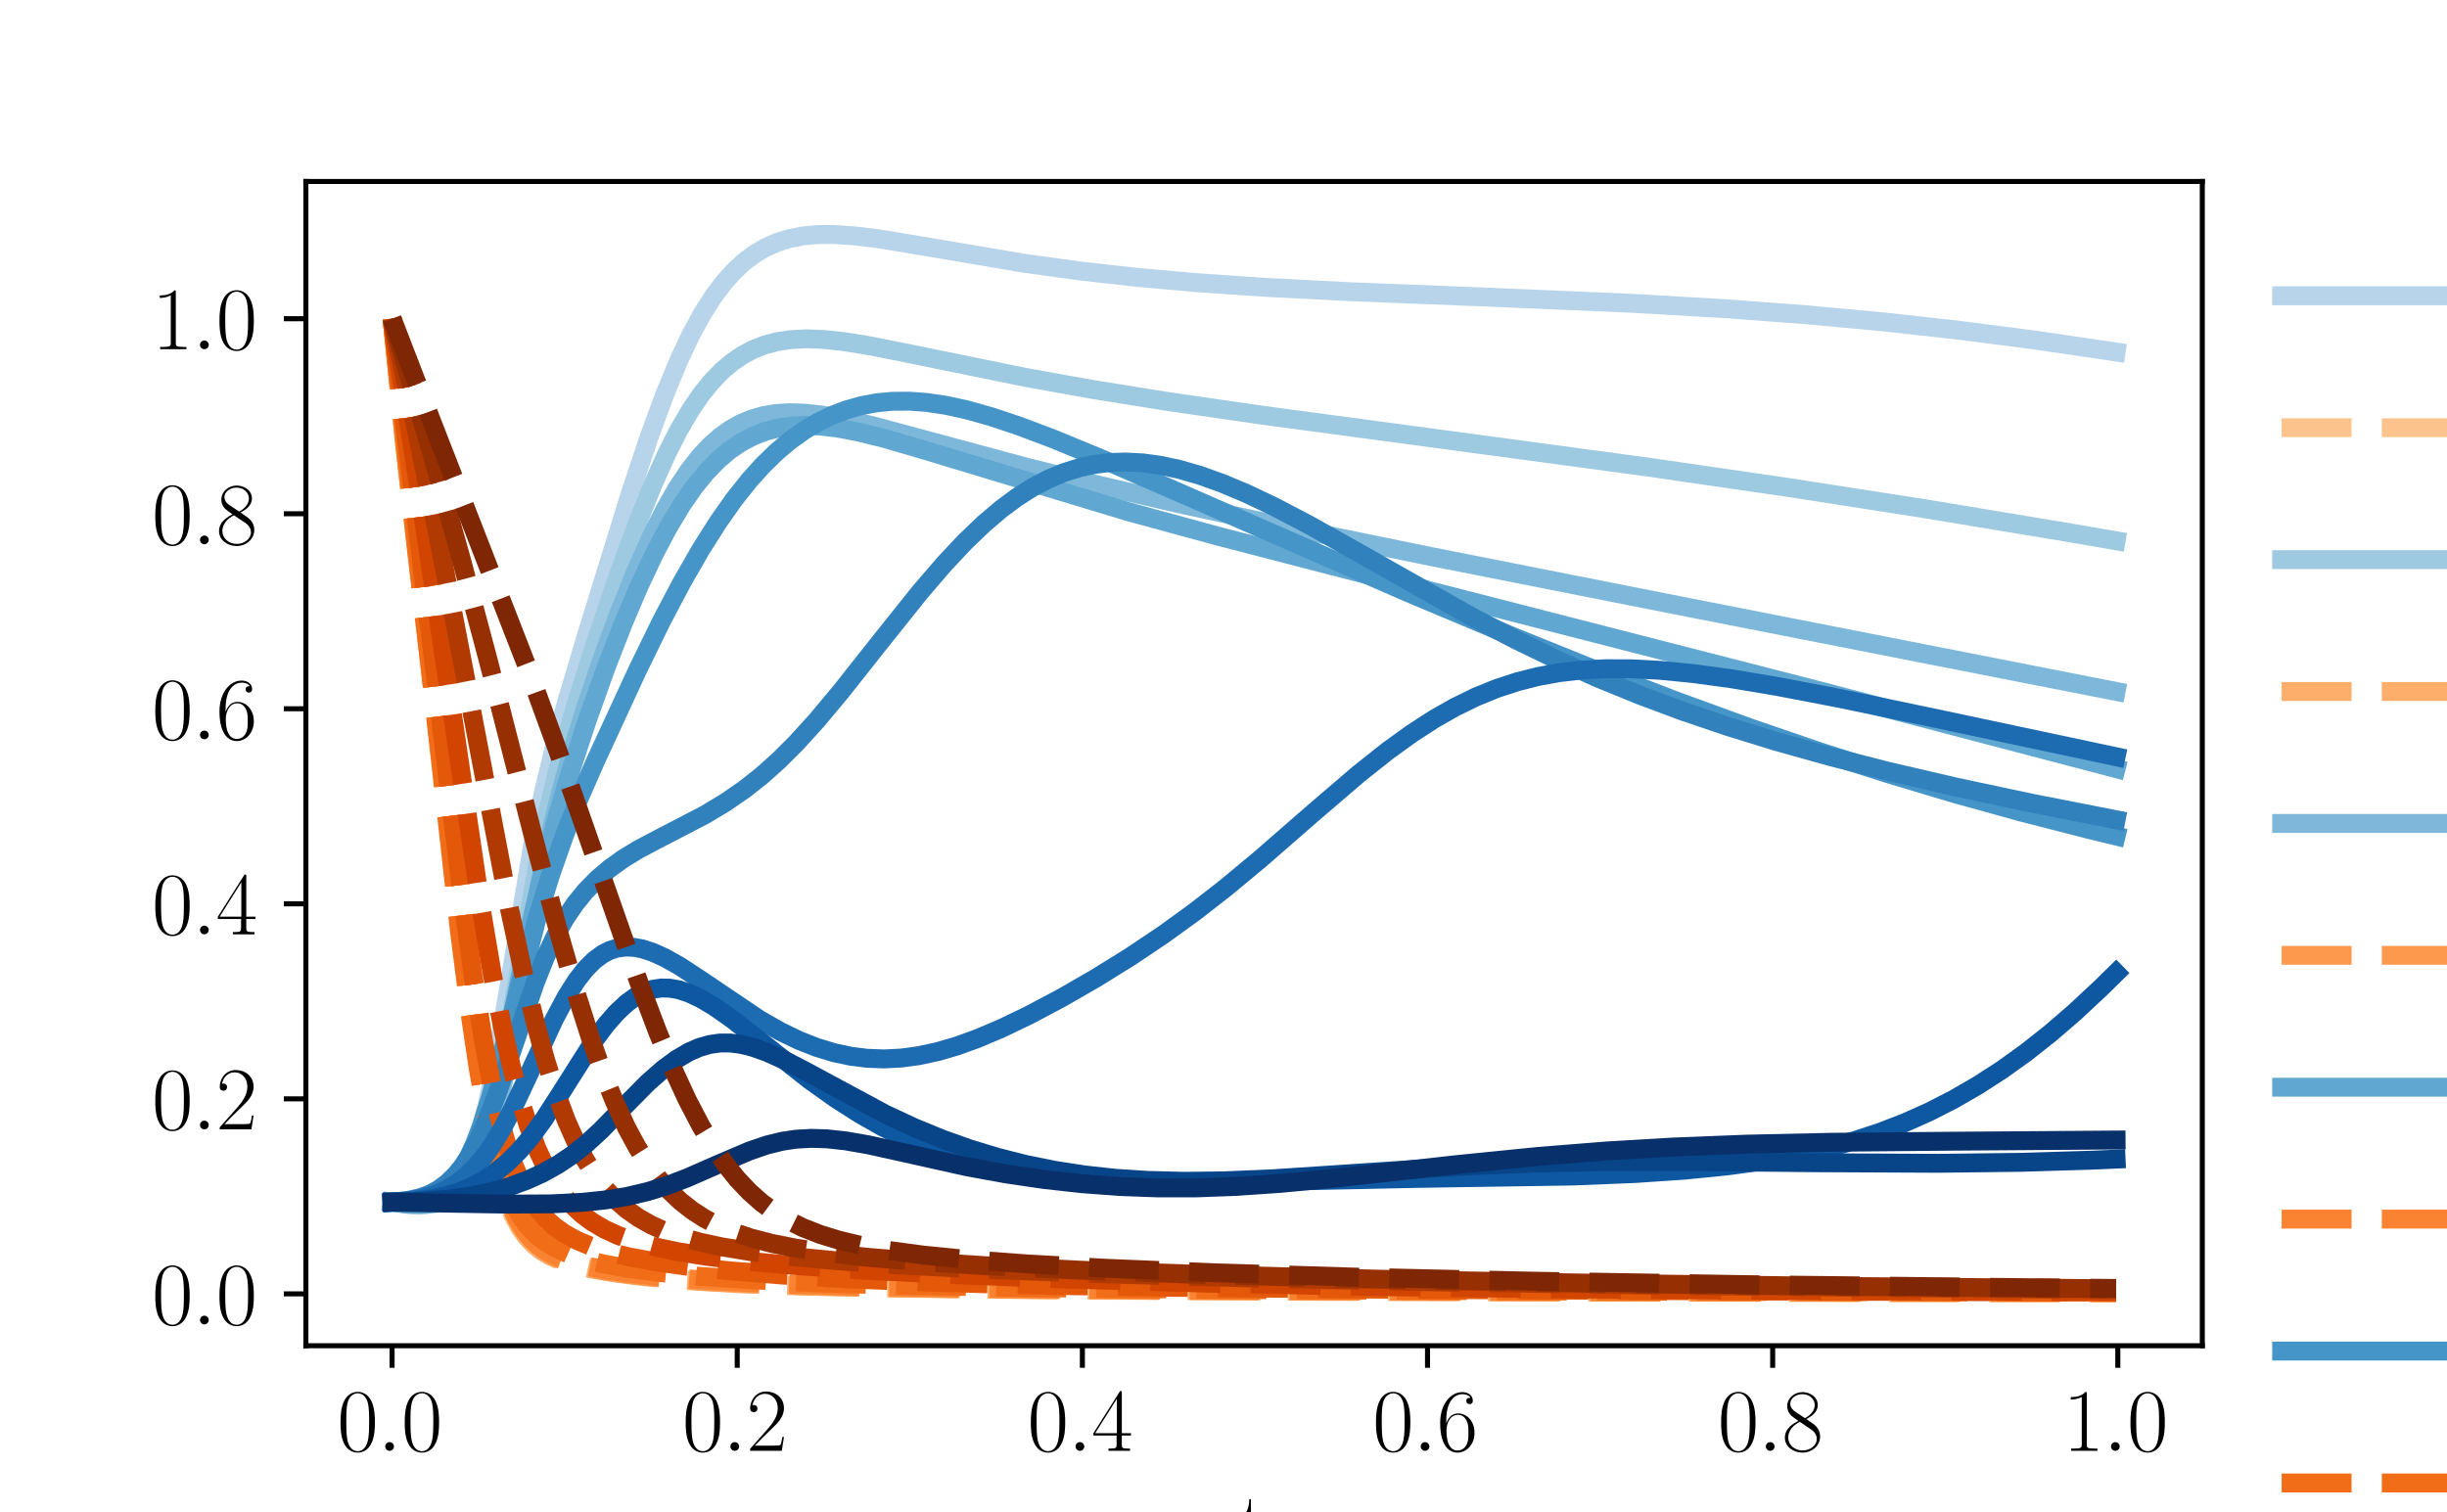 <?xml version="1.0" encoding="utf-8" standalone="no"?>
<!DOCTYPE svg PUBLIC "-//W3C//DTD SVG 1.1//EN"
  "http://www.w3.org/Graphics/SVG/1.1/DTD/svg11.dtd">
<svg xmlns:xlink="http://www.w3.org/1999/xlink" width="388.543pt" height="240.133pt" viewBox="0 0 388.543 240.133" xmlns="http://www.w3.org/2000/svg" version="1.1">
 <defs>
  <style type="text/css">*{stroke-linejoin: round; stroke-linecap: butt}</style>
 </defs>
 <g id="figure_1">
  <g id="patch_1">
   <path d="M 0 240.133 
L 388.543 240.133 
L 388.543 0 
L 0 0 
z
" style="fill: #ffffff"/>
  </g>
  <g id="axes_1">
   <g id="patch_2">
    <path d="M 48.568 213.718 
L 349.689 213.718 
L 349.689 28.816 
L 48.568 28.816 
z
" style="fill: #ffffff"/>
   </g>
   <g id="matplotlib.axis_1">
    <g id="xtick_1">
     <g id="line2d_1">
      <defs>
       <path id="m0ea3a07ece" d="M 0 0 
L 0 3.5 
" style="stroke: #000000; stroke-width: 0.8"/>
      </defs>
      <g>
       <use xlink:href="#m0ea3a07ece" x="62.255" y="213.718" style="stroke: #000000; stroke-width: 0.8"/>
      </g>
     </g>
     <g id="text_1">
      <!-- $\mathdefault{0.0}$ -->
      <g transform="translate(53.53 230.404) scale(0.14 -0.14)">
       <defs>
        <path id="CMR17-30" d="M 2688 2025 
C 2688 2416 2682 3080 2413 3591 
C 2176 4039 1798 4198 1466 4198 
C 1158 4198 768 4058 525 3597 
C 269 3118 243 2524 243 2025 
C 243 1661 250 1106 448 619 
C 723 -39 1216 -128 1466 -128 
C 1760 -128 2208 -7 2470 600 
C 2662 1042 2688 1559 2688 2025 
z
M 1466 -26 
C 1056 -26 813 325 723 812 
C 653 1188 653 1738 653 2096 
C 653 2588 653 2997 736 3387 
C 858 3929 1216 4096 1466 4096 
C 1728 4096 2067 3923 2189 3400 
C 2272 3036 2278 2607 2278 2096 
C 2278 1680 2278 1169 2202 792 
C 2067 95 1690 -26 1466 -26 
z
" transform="scale(0.016)"/>
        <path id="CMMI12-3a" d="M 1178 307 
C 1178 492 1024 619 870 619 
C 685 619 557 466 557 313 
C 557 128 710 0 864 0 
C 1050 0 1178 153 1178 307 
z
" transform="scale(0.016)"/>
       </defs>
       <use xlink:href="#CMR17-30" transform="scale(0.996)"/>
       <use xlink:href="#CMMI12-3a" transform="translate(45.69 0) scale(0.996)"/>
       <use xlink:href="#CMR17-30" transform="translate(72.788 0) scale(0.996)"/>
      </g>
     </g>
    </g>
    <g id="xtick_2">
     <g id="line2d_2">
      <g>
       <use xlink:href="#m0ea3a07ece" x="117.059" y="213.718" style="stroke: #000000; stroke-width: 0.8"/>
      </g>
     </g>
     <g id="text_2">
      <!-- $\mathdefault{0.2}$ -->
      <g transform="translate(108.334 230.404) scale(0.14 -0.14)">
       <defs>
        <path id="CMR17-32" d="M 2669 989 
L 2554 989 
C 2490 536 2438 459 2413 420 
C 2381 369 1920 369 1830 369 
L 602 369 
C 832 619 1280 1072 1824 1597 
C 2214 1967 2669 2402 2669 3035 
C 2669 3790 2067 4224 1395 4224 
C 691 4224 262 3604 262 3030 
C 262 2780 448 2748 525 2748 
C 589 2748 781 2787 781 3010 
C 781 3207 614 3264 525 3264 
C 486 3264 448 3258 422 3245 
C 544 3790 915 4058 1306 4058 
C 1862 4058 2227 3617 2227 3035 
C 2227 2479 1901 2000 1536 1584 
L 262 146 
L 262 0 
L 2515 0 
L 2669 989 
z
" transform="scale(0.016)"/>
       </defs>
       <use xlink:href="#CMR17-30" transform="scale(0.996)"/>
       <use xlink:href="#CMMI12-3a" transform="translate(45.69 0) scale(0.996)"/>
       <use xlink:href="#CMR17-32" transform="translate(72.788 0) scale(0.996)"/>
      </g>
     </g>
    </g>
    <g id="xtick_3">
     <g id="line2d_3">
      <g>
       <use xlink:href="#m0ea3a07ece" x="171.863" y="213.718" style="stroke: #000000; stroke-width: 0.8"/>
      </g>
     </g>
     <g id="text_3">
      <!-- $\mathdefault{0.4}$ -->
      <g transform="translate(163.138 230.404) scale(0.14 -0.14)">
       <defs>
        <path id="CMR17-34" d="M 2150 4122 
C 2150 4256 2144 4256 2029 4256 
L 128 1254 
L 128 1088 
L 1779 1088 
L 1779 457 
C 1779 224 1766 160 1318 160 
L 1197 160 
L 1197 0 
C 1402 0 1747 0 1965 0 
C 2182 0 2528 0 2733 0 
L 2733 160 
L 2611 160 
C 2163 160 2150 224 2150 457 
L 2150 1088 
L 2803 1088 
L 2803 1254 
L 2150 1254 
L 2150 4122 
z
M 1798 3703 
L 1798 1254 
L 256 1254 
L 1798 3703 
z
" transform="scale(0.016)"/>
       </defs>
       <use xlink:href="#CMR17-30" transform="scale(0.996)"/>
       <use xlink:href="#CMMI12-3a" transform="translate(45.69 0) scale(0.996)"/>
       <use xlink:href="#CMR17-34" transform="translate(72.788 0) scale(0.996)"/>
      </g>
     </g>
    </g>
    <g id="xtick_4">
     <g id="line2d_4">
      <g>
       <use xlink:href="#m0ea3a07ece" x="226.667" y="213.718" style="stroke: #000000; stroke-width: 0.8"/>
      </g>
     </g>
     <g id="text_4">
      <!-- $\mathdefault{0.6}$ -->
      <g transform="translate(217.942 230.404) scale(0.14 -0.14)">
       <defs>
        <path id="CMR17-36" d="M 678 2176 
C 678 3690 1395 4032 1811 4032 
C 1946 4032 2272 4009 2400 3776 
C 2298 3776 2106 3776 2106 3553 
C 2106 3381 2246 3323 2336 3323 
C 2394 3323 2566 3348 2566 3560 
C 2566 3954 2246 4179 1805 4179 
C 1043 4179 243 3390 243 1984 
C 243 253 966 -128 1478 -128 
C 2099 -128 2688 427 2688 1283 
C 2688 2081 2170 2662 1517 2662 
C 1126 2662 838 2407 678 1960 
L 678 2176 
z
M 1478 25 
C 691 25 691 1200 691 1436 
C 691 1896 909 2560 1504 2560 
C 1613 2560 1926 2560 2138 2120 
C 2253 1870 2253 1609 2253 1289 
C 2253 944 2253 690 2118 434 
C 1978 171 1773 25 1478 25 
z
" transform="scale(0.016)"/>
       </defs>
       <use xlink:href="#CMR17-30" transform="scale(0.996)"/>
       <use xlink:href="#CMMI12-3a" transform="translate(45.69 0) scale(0.996)"/>
       <use xlink:href="#CMR17-36" transform="translate(72.788 0) scale(0.996)"/>
      </g>
     </g>
    </g>
    <g id="xtick_5">
     <g id="line2d_5">
      <g>
       <use xlink:href="#m0ea3a07ece" x="281.471" y="213.718" style="stroke: #000000; stroke-width: 0.8"/>
      </g>
     </g>
     <g id="text_5">
      <!-- $\mathdefault{0.8}$ -->
      <g transform="translate(272.746 230.404) scale(0.14 -0.14)">
       <defs>
        <path id="CMR17-38" d="M 1741 2264 
C 2144 2467 2554 2773 2554 3263 
C 2554 3841 1990 4179 1472 4179 
C 890 4179 378 3759 378 3180 
C 378 3021 416 2747 666 2505 
C 730 2442 998 2251 1171 2130 
C 883 1983 211 1634 211 934 
C 211 279 838 -128 1459 -128 
C 2144 -128 2720 362 2720 1010 
C 2720 1590 2330 1857 2074 2029 
L 1741 2264 
z
M 902 2822 
C 851 2854 595 3051 595 3351 
C 595 3739 998 4032 1459 4032 
C 1965 4032 2336 3676 2336 3262 
C 2336 2669 1670 2331 1638 2331 
C 1632 2331 1626 2331 1574 2370 
L 902 2822 
z
M 2080 1519 
C 2176 1449 2483 1240 2483 851 
C 2483 381 2010 25 1472 25 
C 890 25 448 438 448 940 
C 448 1443 838 1862 1280 2060 
L 2080 1519 
z
" transform="scale(0.016)"/>
       </defs>
       <use xlink:href="#CMR17-30" transform="scale(0.996)"/>
       <use xlink:href="#CMMI12-3a" transform="translate(45.69 0) scale(0.996)"/>
       <use xlink:href="#CMR17-38" transform="translate(72.788 0) scale(0.996)"/>
      </g>
     </g>
    </g>
    <g id="xtick_6">
     <g id="line2d_6">
      <g>
       <use xlink:href="#m0ea3a07ece" x="336.275" y="213.718" style="stroke: #000000; stroke-width: 0.8"/>
      </g>
     </g>
     <g id="text_6">
      <!-- $\mathdefault{1.0}$ -->
      <g transform="translate(327.55 230.404) scale(0.14 -0.14)">
       <defs>
        <path id="CMR17-31" d="M 1702 4058 
C 1702 4192 1696 4192 1606 4192 
C 1357 3916 979 3827 621 3827 
C 602 3827 570 3827 563 3808 
C 557 3795 557 3782 557 3648 
C 755 3648 1088 3686 1344 3839 
L 1344 461 
C 1344 236 1331 160 781 160 
L 589 160 
L 589 0 
C 896 0 1216 0 1523 0 
C 1830 0 2150 0 2458 0 
L 2458 160 
L 2266 160 
C 1715 160 1702 230 1702 458 
L 1702 4058 
z
" transform="scale(0.016)"/>
       </defs>
       <use xlink:href="#CMR17-31" transform="scale(0.996)"/>
       <use xlink:href="#CMMI12-3a" transform="translate(45.69 0) scale(0.996)"/>
       <use xlink:href="#CMR17-30" transform="translate(72.788 0) scale(0.996)"/>
      </g>
     </g>
    </g>
    <g id="text_7">
     <!-- t -->
     <g transform="translate(196.473 246.802) scale(0.14 -0.14)">
      <defs>
       <path id="CMR17-74" d="M 966 2560 
L 1862 2560 
L 1862 2725 
L 966 2725 
L 966 3904 
L 851 3904 
C 838 3245 614 2668 70 2668 
L 70 2560 
L 627 2560 
L 627 771 
C 627 650 627 -64 1370 -64 
C 1747 -64 1965 306 1965 777 
L 1965 1140 
L 1850 1140 
L 1850 783 
C 1850 344 1677 51 1408 51 
C 1222 51 966 178 966 758 
L 966 2560 
z
" transform="scale(0.016)"/>
      </defs>
      <use xlink:href="#CMR17-74" transform="scale(0.996)"/>
     </g>
    </g>
   </g>
   <g id="matplotlib.axis_2">
    <g id="ytick_1">
     <g id="line2d_7">
      <defs>
       <path id="macb1b6214b" d="M 0 0 
L -3.5 0 
" style="stroke: #000000; stroke-width: 0.8"/>
      </defs>
      <g>
       <use xlink:href="#macb1b6214b" x="48.568" y="205.481" style="stroke: #000000; stroke-width: 0.8"/>
      </g>
     </g>
     <g id="text_8">
      <!-- $\mathdefault{0.0}$ -->
      <g transform="translate(24.117 210.324) scale(0.14 -0.14)">
       <use xlink:href="#CMR17-30" transform="scale(0.996)"/>
       <use xlink:href="#CMMI12-3a" transform="translate(45.69 0) scale(0.996)"/>
       <use xlink:href="#CMR17-30" transform="translate(72.788 0) scale(0.996)"/>
      </g>
     </g>
    </g>
    <g id="ytick_2">
     <g id="line2d_8">
      <g>
       <use xlink:href="#macb1b6214b" x="48.568" y="174.508" style="stroke: #000000; stroke-width: 0.8"/>
      </g>
     </g>
     <g id="text_9">
      <!-- $\mathdefault{0.2}$ -->
      <g transform="translate(24.117 179.351) scale(0.14 -0.14)">
       <use xlink:href="#CMR17-30" transform="scale(0.996)"/>
       <use xlink:href="#CMMI12-3a" transform="translate(45.69 0) scale(0.996)"/>
       <use xlink:href="#CMR17-32" transform="translate(72.788 0) scale(0.996)"/>
      </g>
     </g>
    </g>
    <g id="ytick_3">
     <g id="line2d_9">
      <g>
       <use xlink:href="#macb1b6214b" x="48.568" y="143.534" style="stroke: #000000; stroke-width: 0.8"/>
      </g>
     </g>
     <g id="text_10">
      <!-- $\mathdefault{0.4}$ -->
      <g transform="translate(24.117 148.377) scale(0.14 -0.14)">
       <use xlink:href="#CMR17-30" transform="scale(0.996)"/>
       <use xlink:href="#CMMI12-3a" transform="translate(45.69 0) scale(0.996)"/>
       <use xlink:href="#CMR17-34" transform="translate(72.788 0) scale(0.996)"/>
      </g>
     </g>
    </g>
    <g id="ytick_4">
     <g id="line2d_10">
      <g>
       <use xlink:href="#macb1b6214b" x="48.568" y="112.561" style="stroke: #000000; stroke-width: 0.8"/>
      </g>
     </g>
     <g id="text_11">
      <!-- $\mathdefault{0.6}$ -->
      <g transform="translate(24.117 117.404) scale(0.14 -0.14)">
       <use xlink:href="#CMR17-30" transform="scale(0.996)"/>
       <use xlink:href="#CMMI12-3a" transform="translate(45.69 0) scale(0.996)"/>
       <use xlink:href="#CMR17-36" transform="translate(72.788 0) scale(0.996)"/>
      </g>
     </g>
    </g>
    <g id="ytick_5">
     <g id="line2d_11">
      <g>
       <use xlink:href="#macb1b6214b" x="48.568" y="81.588" style="stroke: #000000; stroke-width: 0.8"/>
      </g>
     </g>
     <g id="text_12">
      <!-- $\mathdefault{0.8}$ -->
      <g transform="translate(24.117 86.431) scale(0.14 -0.14)">
       <use xlink:href="#CMR17-30" transform="scale(0.996)"/>
       <use xlink:href="#CMMI12-3a" transform="translate(45.69 0) scale(0.996)"/>
       <use xlink:href="#CMR17-38" transform="translate(72.788 0) scale(0.996)"/>
      </g>
     </g>
    </g>
    <g id="ytick_6">
     <g id="line2d_12">
      <g>
       <use xlink:href="#macb1b6214b" x="48.568" y="50.614" style="stroke: #000000; stroke-width: 0.8"/>
      </g>
     </g>
     <g id="text_13">
      <!-- $\mathdefault{1.0}$ -->
      <g transform="translate(24.117 55.457) scale(0.14 -0.14)">
       <use xlink:href="#CMR17-31" transform="scale(0.996)"/>
       <use xlink:href="#CMMI12-3a" transform="translate(45.69 0) scale(0.996)"/>
       <use xlink:href="#CMR17-30" transform="translate(72.788 0) scale(0.996)"/>
      </g>
     </g>
    </g>
   </g>
   <g id="line2d_13">
    <path d="M 62.255 190.916 
L 64.995 190.897 
L 66.914 190.694 
L 68.558 190.303 
L 69.928 189.738 
L 71.024 189.056 
L 72.12 188.088 
L 72.942 187.113 
L 73.764 185.861 
L 74.586 184.264 
L 75.408 182.249 
L 76.23 179.745 
L 77.326 175.566 
L 78.422 170.404 
L 79.792 162.728 
L 84.725 133.337 
L 86.369 125.463 
L 88.013 118.649 
L 89.931 111.612 
L 93.219 100.578 
L 100.07 78.396 
L 103.084 69.36 
L 105.55 62.642 
L 107.743 57.328 
L 109.661 53.252 
L 111.579 49.732 
L 113.223 47.151 
L 114.867 44.952 
L 116.511 43.107 
L 118.155 41.584 
L 119.799 40.351 
L 121.444 39.372 
L 123.362 38.511 
L 125.28 37.907 
L 127.472 37.474 
L 129.664 37.263 
L 132.404 37.237 
L 135.693 37.456 
L 139.803 37.97 
L 146.105 39.011 
L 162.547 41.799 
L 171.315 43.012 
L 180.358 44.03 
L 189.949 44.884 
L 200.909 45.635 
L 214.336 46.323 
L 236.532 47.2 
L 259.276 48.173 
L 274.073 49.032 
L 286.952 49.997 
L 299.283 51.142 
L 311.34 52.483 
L 323.396 54.045 
L 336.001 55.904 
L 336.001 55.904 
" clip-path="url(#p9694d511cb)" style="fill: none; stroke: #b7d4ea; stroke-width: 3; stroke-linecap: square"/>
   </g>
   <g id="line2d_14">
    <path d="M 62.255 50.609 
L 64.447 70.995 
L 67.188 94.388 
L 73.764 149.646 
L 75.956 167.451 
L 77.326 176.775 
L 78.422 182.794 
L 79.518 187.491 
L 80.615 191.006 
L 81.437 193.008 
L 82.533 195.026 
L 83.629 196.492 
L 84.725 197.576 
L 86.095 198.577 
L 87.739 199.453 
L 89.657 200.207 
L 92.123 200.926 
L 95.412 201.637 
L 99.796 202.336 
L 105.276 202.973 
L 111.853 203.509 
L 120.073 203.946 
L 131.308 204.303 
L 148.572 204.607 
L 177.892 204.874 
L 231.052 205.11 
L 329.699 205.299 
L 336.001 205.306 
L 336.001 205.306 
" clip-path="url(#p9694d511cb)" style="fill: none; stroke-dasharray: 11.1,4.8; stroke-dashoffset: 0; stroke: #fdc38d; stroke-width: 3"/>
   </g>
   <g id="line2d_15">
    <path d="M 62.255 190.916 
L 65.269 191.098 
L 67.462 191.018 
L 69.106 190.75 
L 70.476 190.319 
L 71.572 189.776 
L 72.668 188.986 
L 73.764 187.854 
L 74.586 186.703 
L 75.408 185.218 
L 76.23 183.317 
L 77.052 180.922 
L 78.148 176.892 
L 79.244 171.919 
L 80.615 164.521 
L 86.095 133.074 
L 87.739 125.586 
L 89.383 119.097 
L 91.575 111.473 
L 94.59 101.941 
L 98.152 91.446 
L 101.166 83.214 
L 103.632 77.059 
L 105.824 72.152 
L 107.743 68.366 
L 109.661 65.089 
L 111.305 62.686 
L 112.949 60.643 
L 114.593 58.936 
L 116.237 57.537 
L 117.881 56.413 
L 119.525 55.534 
L 121.444 54.777 
L 123.362 54.265 
L 125.554 53.93 
L 128.02 53.806 
L 130.76 53.906 
L 134.048 54.259 
L 138.433 54.974 
L 145.283 56.35 
L 162.821 59.933 
L 173.507 61.852 
L 185.564 63.786 
L 200.635 65.968 
L 224.749 69.201 
L 261.742 74.187 
L 284.212 77.453 
L 305.859 80.827 
L 328.329 84.557 
L 336.001 85.877 
L 336.001 85.877 
" clip-path="url(#p9694d511cb)" style="fill: none; stroke: #9dcae1; stroke-width: 3; stroke-linecap: square"/>
   </g>
   <g id="line2d_16">
    <path d="M 62.255 50.609 
L 64.173 69.48 
L 66.365 88.672 
L 69.654 115.086 
L 77.052 172.751 
L 78.422 180.944 
L 79.518 186.12 
L 80.615 190.102 
L 81.437 192.4 
L 82.533 194.725 
L 83.629 196.409 
L 84.725 197.634 
L 85.821 198.543 
L 87.191 199.384 
L 88.835 200.123 
L 91.027 200.837 
L 93.768 201.488 
L 97.604 202.154 
L 102.536 202.779 
L 108.839 203.35 
L 116.785 203.836 
L 127.198 204.234 
L 141.995 204.56 
L 165.561 204.835 
L 206.664 205.068 
L 283.663 205.253 
L 336.001 205.314 
L 336.001 205.314 
" clip-path="url(#p9694d511cb)" style="fill: none; stroke-dasharray: 11.1,4.8; stroke-dashoffset: 0; stroke: #fdae6a; stroke-width: 3"/>
   </g>
   <g id="line2d_17">
    <path d="M 62.255 190.916 
L 65.269 191.28 
L 67.462 191.311 
L 69.106 191.124 
L 70.476 190.771 
L 71.846 190.161 
L 72.942 189.412 
L 74.038 188.34 
L 74.86 187.257 
L 75.682 185.869 
L 76.504 184.106 
L 77.326 181.905 
L 78.422 178.231 
L 79.518 173.689 
L 80.889 166.877 
L 83.081 154.436 
L 85.273 142.429 
L 86.917 134.526 
L 88.561 127.575 
L 90.479 120.5 
L 92.671 113.341 
L 95.412 105.193 
L 98.152 97.707 
L 100.892 90.874 
L 103.358 85.335 
L 105.55 80.962 
L 107.469 77.607 
L 109.387 74.718 
L 111.031 72.613 
L 112.675 70.839 
L 114.319 69.376 
L 115.963 68.197 
L 117.607 67.274 
L 119.251 66.578 
L 121.17 66.017 
L 123.088 65.685 
L 125.28 65.54 
L 127.746 65.613 
L 130.486 65.917 
L 134.048 66.558 
L 138.707 67.649 
L 146.653 69.787 
L 163.095 74.226 
L 174.877 77.149 
L 188.304 80.239 
L 204.746 83.784 
L 227.215 88.384 
L 266.4 96.139 
L 336.001 109.808 
L 336.001 109.808 
" clip-path="url(#p9694d511cb)" style="fill: none; stroke: #7db8da; stroke-width: 3; stroke-linecap: square"/>
   </g>
   <g id="line2d_18">
    <path d="M 62.255 50.609 
L 64.173 70.003 
L 66.091 87.053 
L 68.558 106.816 
L 76.23 165.221 
L 77.874 176.014 
L 78.97 181.953 
L 80.066 186.754 
L 81.163 190.477 
L 82.259 193.273 
L 83.355 195.335 
L 84.451 196.852 
L 85.547 197.974 
L 86.917 198.994 
L 88.287 199.736 
L 90.205 200.49 
L 92.671 201.179 
L 95.96 201.835 
L 100.344 202.465 
L 106.098 203.058 
L 113.497 203.585 
L 123.088 204.029 
L 136.241 204.396 
L 155.696 204.696 
L 187.756 204.945 
L 245.849 205.145 
L 336.001 205.273 
L 336.001 205.273 
" clip-path="url(#p9694d511cb)" style="fill: none; stroke-dasharray: 11.1,4.8; stroke-dashoffset: 0; stroke: #fd994d; stroke-width: 3"/>
   </g>
   <g id="line2d_19">
    <path d="M 62.255 190.916 
L 64.721 191.252 
L 66.64 191.288 
L 68.284 191.076 
L 69.654 190.66 
L 70.75 190.12 
L 71.846 189.335 
L 72.942 188.237 
L 74.038 186.735 
L 75.134 184.722 
L 76.23 182.093 
L 77.326 178.778 
L 78.422 174.763 
L 79.792 168.849 
L 81.985 158.1 
L 84.725 144.805 
L 86.643 136.6 
L 88.561 129.372 
L 90.753 121.997 
L 93.219 114.466 
L 96.234 106.012 
L 98.974 98.963 
L 101.44 93.17 
L 103.906 87.934 
L 106.098 83.781 
L 108.291 80.131 
L 110.209 77.365 
L 112.127 75.001 
L 114.045 73.027 
L 115.689 71.626 
L 117.607 70.304 
L 119.525 69.285 
L 121.444 68.533 
L 123.362 68.016 
L 125.554 67.674 
L 127.746 67.557 
L 130.212 67.649 
L 132.952 67.972 
L 136.241 68.592 
L 140.351 69.608 
L 146.105 71.28 
L 179.262 81.294 
L 193.511 85.174 
L 212.966 90.221 
L 288.048 109.486 
L 336.001 122.059 
L 336.001 122.059 
" clip-path="url(#p9694d511cb)" style="fill: none; stroke: #60a7d2; stroke-width: 3; stroke-linecap: square"/>
   </g>
   <g id="line2d_20">
    <path d="M 62.255 50.609 
L 64.447 72.118 
L 67.188 96.674 
L 72.942 145.503 
L 75.134 162.77 
L 76.504 172.136 
L 77.874 179.899 
L 78.97 184.848 
L 80.066 188.734 
L 81.163 191.701 
L 82.259 193.934 
L 83.355 195.614 
L 84.451 196.889 
L 85.547 197.869 
L 86.917 198.802 
L 88.561 199.632 
L 90.479 200.346 
L 92.945 201.021 
L 96.234 201.675 
L 100.618 202.305 
L 106.372 202.895 
L 113.771 203.424 
L 123.362 203.88 
L 136.515 204.269 
L 155.696 204.595 
L 186.112 204.864 
L 238.724 205.081 
L 336.001 205.244 
L 336.001 205.244 
" clip-path="url(#p9694d511cb)" style="fill: none; stroke-dasharray: 11.1,4.8; stroke-dashoffset: 0; stroke: #fa8331; stroke-width: 3"/>
   </g>
   <g id="line2d_21">
    <path d="M 62.255 190.916 
L 64.447 190.953 
L 66.091 190.8 
L 67.462 190.495 
L 68.832 189.968 
L 69.928 189.341 
L 71.024 188.487 
L 72.12 187.352 
L 73.216 185.865 
L 74.312 183.944 
L 75.408 181.531 
L 76.504 178.605 
L 77.874 174.254 
L 79.518 168.173 
L 85.273 145.869 
L 87.465 138.822 
L 89.657 132.58 
L 91.849 127.047 
L 94.59 120.8 
L 101.166 106.555 
L 105.002 98.692 
L 108.291 92.453 
L 111.305 87.211 
L 114.045 82.886 
L 116.511 79.384 
L 118.977 76.272 
L 121.17 73.839 
L 123.362 71.713 
L 125.554 69.88 
L 127.746 68.323 
L 129.938 67.022 
L 132.13 65.958 
L 134.322 65.116 
L 136.789 64.417 
L 139.255 63.96 
L 141.721 63.729 
L 144.461 63.712 
L 147.201 63.919 
L 150.216 64.372 
L 153.504 65.09 
L 157.34 66.165 
L 161.725 67.626 
L 167.205 69.694 
L 174.603 72.739 
L 186.66 77.976 
L 223.653 94.147 
L 240.094 101.052 
L 254.069 106.686 
L 266.4 111.423 
L 277.909 115.611 
L 288.87 119.368 
L 299.557 122.8 
L 310.243 125.998 
L 320.93 128.964 
L 331.891 131.772 
L 336.001 132.766 
L 336.001 132.766 
" clip-path="url(#p9694d511cb)" style="fill: none; stroke: #4695c8; stroke-width: 3; stroke-linecap: square"/>
   </g>
   <g id="line2d_22">
    <path d="M 62.255 50.609 
L 66.091 86.159 
L 72.942 147.796 
L 74.586 160.635 
L 75.956 169.815 
L 77.326 177.377 
L 78.422 182.245 
L 79.518 186.141 
L 80.615 189.197 
L 81.711 191.569 
L 82.807 193.409 
L 83.903 194.847 
L 85.273 196.231 
L 86.643 197.286 
L 88.287 198.257 
L 90.205 199.117 
L 92.671 199.946 
L 95.686 200.697 
L 99.522 201.4 
L 104.454 202.061 
L 110.757 202.67 
L 118.977 203.23 
L 129.664 203.724 
L 143.913 204.143 
L 163.917 204.491 
L 194.607 204.781 
L 245.575 205.018 
L 336.001 205.203 
L 336.001 205.203 
" clip-path="url(#p9694d511cb)" style="fill: none; stroke-dasharray: 11.1,4.8; stroke-dashoffset: 0; stroke: #f26d17; stroke-width: 3"/>
   </g>
   <g id="line2d_23">
    <path d="M 62.255 190.916 
L 64.721 190.653 
L 66.64 190.231 
L 68.284 189.628 
L 69.654 188.887 
L 71.024 187.874 
L 72.394 186.531 
L 73.49 185.169 
L 74.586 183.502 
L 75.956 180.947 
L 77.326 177.878 
L 78.97 173.61 
L 81.163 167.236 
L 84.999 156.014 
L 86.643 151.907 
L 88.287 148.43 
L 89.657 145.998 
L 91.301 143.557 
L 92.945 141.534 
L 94.864 139.574 
L 96.782 137.937 
L 98.974 136.362 
L 101.44 134.864 
L 105.002 132.988 
L 111.853 129.433 
L 115.141 127.465 
L 118.155 125.393 
L 120.896 123.235 
L 123.636 120.789 
L 126.376 118.057 
L 129.664 114.439 
L 133.5 109.853 
L 139.529 102.23 
L 146.105 94.003 
L 149.942 89.544 
L 153.23 86.043 
L 156.244 83.155 
L 158.984 80.83 
L 161.45 79 
L 163.917 77.43 
L 166.383 76.123 
L 168.849 75.08 
L 171.315 74.295 
L 173.781 73.756 
L 176.248 73.453 
L 178.714 73.369 
L 181.454 73.514 
L 184.194 73.886 
L 187.208 74.53 
L 190.497 75.478 
L 194.059 76.753 
L 197.895 78.364 
L 202.28 80.446 
L 207.76 83.312 
L 215.158 87.461 
L 233.518 97.862 
L 240.642 101.585 
L 247.219 104.775 
L 253.795 107.713 
L 260.372 110.402 
L 267.222 112.956 
L 274.347 115.373 
L 282.019 117.74 
L 290.514 120.12 
L 299.831 122.496 
L 310.517 124.981 
L 322.574 127.549 
L 336.001 130.184 
L 336.001 130.184 
" clip-path="url(#p9694d511cb)" style="fill: none; stroke: #3181bd; stroke-width: 3; stroke-linecap: square"/>
   </g>
   <g id="line2d_24">
    <path d="M 62.255 50.609 
L 68.832 104.773 
L 73.216 141.06 
L 75.134 155.079 
L 76.778 165.37 
L 78.148 172.525 
L 79.518 178.375 
L 80.615 182.176 
L 81.711 185.289 
L 82.807 187.819 
L 83.903 189.871 
L 85.273 191.906 
L 86.643 193.491 
L 88.013 194.74 
L 89.657 195.916 
L 91.575 196.971 
L 93.768 197.896 
L 96.508 198.78 
L 99.796 199.588 
L 103.906 200.358 
L 109.113 201.099 
L 115.689 201.805 
L 124.184 202.485 
L 134.871 203.109 
L 148.024 203.647 
L 164.465 204.085 
L 186.934 204.443 
L 222.009 204.756 
L 280.101 205.033 
L 336.001 205.179 
L 336.001 205.179 
" clip-path="url(#p9694d511cb)" style="fill: none; stroke-dasharray: 11.1,4.8; stroke-dashoffset: 0; stroke: #e4580a; stroke-width: 3"/>
   </g>
   <g id="line2d_25">
    <path d="M 62.255 190.916 
L 64.995 190.697 
L 67.188 190.3 
L 69.106 189.722 
L 70.75 188.997 
L 72.394 188.012 
L 74.038 186.727 
L 75.408 185.394 
L 76.778 183.787 
L 78.148 181.877 
L 79.792 179.166 
L 81.437 176.026 
L 83.903 170.758 
L 88.013 161.857 
L 89.931 158.266 
L 91.575 155.681 
L 92.945 153.924 
L 94.316 152.541 
L 95.686 151.523 
L 96.782 150.958 
L 97.878 150.594 
L 99.248 150.394 
L 100.618 150.439 
L 101.988 150.693 
L 103.632 151.224 
L 105.55 152.09 
L 108.017 153.485 
L 111.305 155.645 
L 120.621 161.934 
L 123.91 163.806 
L 126.924 165.259 
L 129.664 166.336 
L 132.404 167.17 
L 135.145 167.752 
L 137.611 168.06 
L 140.351 168.166 
L 143.091 168.029 
L 145.831 167.663 
L 148.846 167.016 
L 151.86 166.138 
L 155.148 164.956 
L 158.984 163.332 
L 163.369 161.226 
L 168.575 158.465 
L 174.055 155.308 
L 179.536 151.902 
L 184.742 148.408 
L 189.675 144.836 
L 194.607 140.997 
L 200.087 136.446 
L 208.308 129.279 
L 215.706 122.934 
L 220.365 119.236 
L 224.201 116.465 
L 227.763 114.162 
L 231.052 112.295 
L 234.34 110.69 
L 237.628 109.349 
L 240.916 108.269 
L 244.205 107.436 
L 247.493 106.834 
L 251.055 106.415 
L 254.891 106.203 
L 259.002 106.209 
L 263.66 106.456 
L 268.866 106.967 
L 274.895 107.789 
L 282.293 109.029 
L 292.158 110.922 
L 307.503 114.121 
L 336.001 120.176 
L 336.001 120.176 
" clip-path="url(#p9694d511cb)" style="fill: none; stroke: #1d6cb1; stroke-width: 3; stroke-linecap: square"/>
   </g>
   <g id="line2d_26">
    <path d="M 62.255 50.609 
L 66.091 74.745 
L 69.654 98.591 
L 76.23 143.253 
L 78.148 154.609 
L 79.792 163.112 
L 81.163 169.226 
L 82.533 174.449 
L 83.903 178.825 
L 85.273 182.433 
L 86.643 185.377 
L 88.013 187.77 
L 89.383 189.716 
L 90.753 191.304 
L 92.397 192.84 
L 94.042 194.065 
L 95.96 195.199 
L 98.152 196.212 
L 100.618 197.099 
L 103.632 197.939 
L 107.469 198.754 
L 112.127 199.506 
L 118.155 200.241 
L 125.828 200.944 
L 135.967 201.641 
L 149.942 202.364 
L 168.575 203.098 
L 191.045 203.755 
L 217.351 204.299 
L 246.397 204.672 
L 288.87 204.968 
L 336.001 205.155 
L 336.001 205.155 
" clip-path="url(#p9694d511cb)" style="fill: none; stroke-dasharray: 11.1,4.8; stroke-dashoffset: 0; stroke: #d14501; stroke-width: 3"/>
   </g>
   <g id="line2d_27">
    <path d="M 62.255 190.916 
L 65.543 190.759 
L 68.284 190.429 
L 70.75 189.924 
L 72.942 189.258 
L 74.86 188.465 
L 76.778 187.443 
L 78.696 186.161 
L 80.615 184.583 
L 82.533 182.669 
L 84.451 180.387 
L 86.369 177.743 
L 88.835 173.932 
L 94.316 165.289 
L 96.234 162.715 
L 97.878 160.834 
L 99.522 159.297 
L 100.892 158.301 
L 102.262 157.572 
L 103.632 157.11 
L 105.002 156.903 
L 106.372 156.933 
L 107.743 157.175 
L 109.387 157.707 
L 111.305 158.606 
L 113.497 159.913 
L 116.237 161.838 
L 120.347 165.049 
L 128.568 171.525 
L 132.678 174.453 
L 136.515 176.909 
L 140.077 178.936 
L 143.639 180.719 
L 147.201 182.264 
L 151.038 183.676 
L 154.874 184.843 
L 158.71 185.786 
L 162.821 186.571 
L 167.205 187.181 
L 171.863 187.609 
L 177.344 187.878 
L 183.646 187.957 
L 192.415 187.824 
L 225.023 187.143 
L 249.685 186.765 
L 259.55 186.369 
L 267.496 185.833 
L 274.347 185.147 
L 280.101 184.358 
L 285.308 183.43 
L 289.966 182.387 
L 294.35 181.187 
L 298.461 179.84 
L 302.571 178.25 
L 306.407 176.53 
L 310.243 174.566 
L 314.08 172.349 
L 317.916 169.867 
L 321.752 167.113 
L 325.589 164.079 
L 329.425 160.768 
L 333.535 156.935 
L 336.001 154.513 
L 336.001 154.513 
" clip-path="url(#p9694d511cb)" style="fill: none; stroke: #0e58a2; stroke-width: 3; stroke-linecap: square"/>
   </g>
   <g id="line2d_28">
    <path d="M 62.255 50.609 
L 66.091 68.188 
L 69.654 85.587 
L 73.49 105.498 
L 80.889 144.316 
L 83.081 154.495 
L 84.999 162.418 
L 86.643 168.378 
L 88.287 173.549 
L 89.931 177.953 
L 91.575 181.641 
L 92.945 184.224 
L 94.59 186.81 
L 96.234 188.926 
L 97.878 190.659 
L 99.522 192.081 
L 101.44 193.43 
L 103.358 194.516 
L 105.55 195.512 
L 108.017 196.399 
L 111.031 197.244 
L 114.593 198.014 
L 119.251 198.779 
L 125.006 199.492 
L 132.404 200.181 
L 142.269 200.864 
L 155.696 201.554 
L 173.781 202.248 
L 197.895 202.941 
L 227.763 203.571 
L 264.756 204.118 
L 315.724 204.63 
L 336.001 204.789 
L 336.001 204.789 
" clip-path="url(#p9694d511cb)" style="fill: none; stroke-dasharray: 11.1,4.8; stroke-dashoffset: 0; stroke: #b13a03; stroke-width: 3"/>
   </g>
   <g id="line2d_29">
    <path d="M 62.255 190.916 
L 66.914 190.779 
L 71.024 190.454 
L 74.586 189.969 
L 77.874 189.3 
L 80.889 188.454 
L 83.629 187.453 
L 86.095 186.333 
L 88.561 184.965 
L 90.753 183.503 
L 92.945 181.776 
L 95.412 179.514 
L 98.7 176.141 
L 102.81 171.981 
L 105.276 169.812 
L 107.469 168.194 
L 109.387 167.068 
L 111.031 166.35 
L 112.675 165.874 
L 114.319 165.641 
L 115.963 165.64 
L 117.607 165.847 
L 119.525 166.315 
L 121.718 167.09 
L 124.458 168.318 
L 128.294 170.323 
L 140.625 176.965 
L 145.283 179.128 
L 149.668 180.922 
L 154.052 182.479 
L 158.436 183.807 
L 162.821 184.914 
L 167.479 185.859 
L 172.137 186.581 
L 177.07 187.119 
L 182.276 187.46 
L 188.03 187.603 
L 194.333 187.531 
L 202.005 187.206 
L 212.692 186.505 
L 232.97 185.149 
L 243.383 184.707 
L 254.069 184.479 
L 266.674 184.443 
L 288.322 184.651 
L 307.777 184.744 
L 320.93 184.588 
L 332.439 184.236 
L 336.001 184.078 
L 336.001 184.078 
" clip-path="url(#p9694d511cb)" style="fill: none; stroke: #084488; stroke-width: 3; stroke-linecap: square"/>
   </g>
   <g id="line2d_30">
    <path d="M 62.255 50.609 
L 68.558 72.067 
L 73.216 88.698 
L 77.6 105.16 
L 84.999 134.071 
L 88.835 148.52 
L 91.575 158.017 
L 93.768 164.887 
L 95.686 170.267 
L 97.604 175.02 
L 99.522 179.138 
L 101.166 182.178 
L 102.81 184.795 
L 104.454 187.025 
L 106.098 188.914 
L 108.017 190.75 
L 109.935 192.257 
L 111.853 193.498 
L 114.045 194.655 
L 116.511 195.697 
L 119.251 196.611 
L 122.54 197.462 
L 126.376 198.222 
L 131.308 198.959 
L 137.611 199.661 
L 145.831 200.344 
L 157.066 201.041 
L 172.411 201.754 
L 192.689 202.463 
L 218.995 203.15 
L 251.329 203.764 
L 290.788 204.281 
L 336.001 204.675 
L 336.001 204.675 
" clip-path="url(#p9694d511cb)" style="fill: none; stroke-dasharray: 11.1,4.8; stroke-dashoffset: 0; stroke: #963003; stroke-width: 3"/>
   </g>
   <g id="line2d_31">
    <path d="M 62.255 190.916 
L 80.066 191.226 
L 87.465 191.186 
L 92.397 190.945 
L 96.234 190.552 
L 99.522 190.013 
L 102.81 189.242 
L 105.824 188.313 
L 109.113 187.061 
L 114.045 184.897 
L 118.977 182.796 
L 121.718 181.856 
L 124.184 181.246 
L 126.376 180.917 
L 128.842 180.779 
L 131.308 180.857 
L 134.322 181.186 
L 137.885 181.81 
L 143.365 183.025 
L 153.504 185.287 
L 159.806 186.439 
L 165.835 187.32 
L 171.863 187.986 
L 177.892 188.431 
L 183.92 188.651 
L 189.949 188.645 
L 196.251 188.415 
L 203.376 187.925 
L 212.144 187.087 
L 231.052 184.977 
L 244.205 183.654 
L 255.165 182.779 
L 265.852 182.15 
L 277.361 181.7 
L 290.788 181.406 
L 309.969 181.235 
L 336.001 181.047 
L 336.001 181.047 
" clip-path="url(#p9694d511cb)" style="fill: none; stroke: #08306b; stroke-width: 3; stroke-linecap: square"/>
   </g>
   <g id="line2d_32">
    <path d="M 62.255 50.609 
L 68.558 66.939 
L 83.629 105.675 
L 88.561 119.187 
L 94.316 135.641 
L 101.44 155.985 
L 104.454 163.946 
L 106.92 169.89 
L 109.113 174.639 
L 111.305 178.838 
L 113.223 182.05 
L 115.141 184.841 
L 117.059 187.234 
L 118.977 189.262 
L 120.896 190.967 
L 122.814 192.393 
L 125.006 193.739 
L 127.472 194.96 
L 130.212 196.035 
L 133.226 196.961 
L 136.789 197.807 
L 141.173 198.594 
L 146.653 199.329 
L 153.778 200.036 
L 163.095 200.724 
L 175.7 201.419 
L 192.689 202.122 
L 215.158 202.817 
L 243.383 203.462 
L 278.183 204.026 
L 321.752 204.498 
L 336.001 204.614 
L 336.001 204.614 
" clip-path="url(#p9694d511cb)" style="fill: none; stroke-dasharray: 11.1,4.8; stroke-dashoffset: 0; stroke: #7f2704; stroke-width: 3"/>
   </g>
   <g id="patch_3">
    <path d="M 48.568 213.718 
L 48.568 28.816 
" style="fill: none; stroke: #000000; stroke-width: 0.8; stroke-linejoin: miter; stroke-linecap: square"/>
   </g>
   <g id="patch_4">
    <path d="M 349.689 213.718 
L 349.689 28.816 
" style="fill: none; stroke: #000000; stroke-width: 0.8; stroke-linejoin: miter; stroke-linecap: square"/>
   </g>
   <g id="patch_5">
    <path d="M 48.568 213.718 
L 349.689 213.718 
" style="fill: none; stroke: #000000; stroke-width: 0.8; stroke-linejoin: miter; stroke-linecap: square"/>
   </g>
   <g id="patch_6">
    <path d="M 48.568 28.816 
L 349.689 28.816 
" style="fill: none; stroke: #000000; stroke-width: 0.8; stroke-linejoin: miter; stroke-linecap: square"/>
   </g>
   <g id="legend_1">
    <g id="line2d_33">
     <path d="M 362.289 46.977 
L 376.289 46.977 
L 389.543 46.977 
" style="fill: none; stroke: #b7d4ea; stroke-width: 3; stroke-linecap: square"/>
    </g>
    <g id="text_14">
     <!-- $P_{int}$ (A = 0.0) -->
     <g transform="translate(401.489 51.877) scale(0.14 -0.14)">
      <defs>
       <path id="CMMI12-50" d="M 1894 2023 
L 2970 2023 
C 3853 2023 4736 2673 4736 3401 
C 4736 3898 4314 4352 3507 4352 
L 1530 4352 
C 1408 4352 1350 4352 1350 4231 
C 1350 4167 1408 4167 1504 4167 
C 1894 4167 1894 4116 1894 4046 
C 1894 4034 1894 3995 1869 3899 
L 1005 472 
C 947 249 934 185 486 185 
C 365 185 301 185 301 70 
C 301 0 358 0 397 0 
C 518 0 646 0 768 0 
L 1517 0 
C 1638 0 1773 0 1894 0 
C 1946 0 2016 0 2016 121 
C 2016 185 1958 185 1862 185 
C 1478 185 1472 230 1472 293 
C 1472 325 1478 369 1485 401 
L 1894 2023 
z
M 2355 3930 
C 2413 4167 2438 4167 2688 4167 
L 3322 4167 
C 3802 4167 4198 4013 4198 3535 
C 4198 3369 4115 2827 3821 2534 
C 3712 2419 3405 2176 2822 2176 
L 1920 2176 
L 2355 3930 
z
" transform="scale(0.016)"/>
       <path id="CMMI12-69" d="M 1811 913 
C 1811 945 1786 971 1747 971 
C 1690 971 1683 952 1651 843 
C 1485 262 1222 64 1011 64 
C 934 64 845 83 845 275 
C 845 447 922 639 992 830 
L 1440 2018 
C 1459 2069 1504 2184 1504 2305 
C 1504 2574 1312 2816 998 2816 
C 410 2816 173 1890 173 1839 
C 173 1814 198 1782 243 1782 
C 301 1782 307 1807 333 1896 
C 486 2428 730 2682 979 2682 
C 1037 2682 1146 2682 1146 2478 
C 1146 2312 1062 2101 1011 1961 
L 563 773 
C 525 671 486 568 486 453 
C 486 166 685 -64 992 -64 
C 1581 -64 1811 869 1811 913 
z
M 1760 4013 
C 1760 4109 1683 4224 1542 4224 
C 1395 4224 1229 4083 1229 3917 
C 1229 3758 1363 3707 1440 3707 
C 1613 3707 1760 3873 1760 4013 
z
" transform="scale(0.016)"/>
       <path id="CMMI12-6e" d="M 1318 1871 
C 1331 1910 1491 2229 1728 2433 
C 1894 2586 2112 2689 2362 2689 
C 2618 2689 2707 2497 2707 2242 
C 2707 1878 2445 1150 2317 805 
C 2259 651 2227 568 2227 453 
C 2227 166 2426 -64 2733 -64 
C 3328 -64 3552 875 3552 913 
C 3552 945 3526 971 3488 971 
C 3430 971 3424 952 3392 843 
C 3245 319 3002 64 2752 64 
C 2688 64 2586 64 2586 269 
C 2586 429 2656 621 2694 710 
C 2822 1063 3091 1780 3091 2145 
C 3091 2528 2867 2816 2381 2816 
C 1811 2816 1510 2415 1395 2255 
C 1376 2618 1114 2816 832 2816 
C 627 2816 486 2695 378 2478 
C 262 2248 173 1865 173 1839 
C 173 1814 198 1782 243 1782 
C 294 1782 301 1788 339 1935 
C 442 2325 557 2689 813 2689 
C 960 2689 1011 2586 1011 2395 
C 1011 2254 947 2005 902 1807 
L 723 1118 
C 698 996 627 709 595 594 
C 550 428 480 128 480 96 
C 480 6 550 -64 646 -64 
C 723 -64 813 -26 864 70 
C 877 102 934 326 966 453 
L 1107 1028 
L 1318 1871 
z
" transform="scale(0.016)"/>
       <path id="CMMI12-74" d="M 1286 2566 
L 1875 2566 
C 1997 2566 2061 2566 2061 2681 
C 2061 2752 2022 2752 1894 2752 
L 1331 2752 
L 1568 3692 
C 1594 3781 1594 3794 1594 3840 
C 1594 3943 1510 4000 1427 4000 
C 1376 4000 1229 3981 1178 3775 
L 928 2752 
L 326 2752 
C 198 2752 141 2752 141 2630 
C 141 2566 186 2566 307 2566 
L 877 2566 
L 454 881 
C 403 658 384 594 384 511 
C 384 211 595 -64 954 -64 
C 1600 -64 1946 868 1946 912 
C 1946 951 1920 970 1882 970 
C 1869 970 1843 970 1830 944 
C 1824 938 1818 931 1773 829 
C 1638 511 1344 64 973 64 
C 781 64 768 224 768 364 
C 768 370 768 492 787 568 
L 1286 2566 
z
" transform="scale(0.016)"/>
       <path id="CMR17-28" d="M 1958 -1561 
C 1958 -1555 1958 -1542 1939 -1523 
C 1645 -1224 858 -407 858 1581 
C 858 3569 1632 4379 1946 4697 
C 1946 4704 1958 4717 1958 4736 
C 1958 4755 1939 4768 1914 4768 
C 1843 4768 1299 4296 986 3594 
C 666 2887 576 2199 576 1588 
C 576 1128 621 351 1005 -471 
C 1312 -1135 1837 -1600 1914 -1600 
C 1946 -1600 1958 -1587 1958 -1561 
z
" transform="scale(0.016)"/>
       <path id="CMR17-41" d="M 2323 4378 
C 2291 4461 2278 4480 2214 4480 
C 2150 4480 2138 4461 2106 4378 
L 749 566 
C 627 223 371 153 147 153 
L 147 -13 
C 262 0 518 0 640 0 
C 800 0 1056 0 1210 -13 
L 1210 153 
C 909 153 864 361 864 439 
C 864 497 877 530 890 569 
L 1229 1536 
L 2906 1536 
L 3290 442 
C 3322 365 3322 352 3322 327 
C 3322 153 3046 153 2925 153 
L 2925 0 
C 3110 0 3443 0 3642 0 
C 3808 0 4128 0 4282 -13 
L 4282 153 
C 3942 153 3827 153 3744 387 
L 2323 4378 
z
M 2067 3893 
L 2848 1702 
L 1286 1702 
L 2067 3893 
z
" transform="scale(0.016)"/>
       <path id="CMR17-3d" d="M 4115 2017 
C 4211 2017 4307 2017 4307 2125 
C 4307 2240 4198 2240 4090 2240 
L 512 2240 
C 403 2240 294 2240 294 2125 
C 294 2017 390 2017 486 2017 
L 4115 2017 
z
M 4090 896 
C 4198 896 4307 896 4307 1011 
C 4307 1119 4211 1119 4115 1119 
L 486 1119 
C 390 1119 294 1119 294 1011 
C 294 896 403 896 512 896 
L 4090 896 
z
" transform="scale(0.016)"/>
       <path id="CMR17-2e" d="M 1062 261 
C 1062 420 934 522 800 522 
C 672 522 538 420 538 261 
C 538 102 666 0 800 0 
C 928 0 1062 102 1062 261 
z
" transform="scale(0.016)"/>
       <path id="CMR17-29" d="M 1683 1581 
C 1683 2040 1638 2817 1254 3639 
C 947 4303 422 4768 346 4768 
C 326 4768 301 4761 301 4729 
C 301 4717 307 4710 314 4697 
C 621 4378 1402 3568 1402 1584 
C 1402 -407 627 -1217 314 -1537 
C 307 -1549 301 -1556 301 -1568 
C 301 -1600 326 -1600 346 -1600 
C 416 -1600 960 -1128 1274 -426 
C 1594 281 1683 969 1683 1581 
z
" transform="scale(0.016)"/>
      </defs>
      <use xlink:href="#CMMI12-50" transform="scale(0.996)"/>
      <use xlink:href="#CMMI12-69" transform="translate(62.877 -14.944) scale(0.697)"/>
      <use xlink:href="#CMMI12-6e" transform="translate(86.172 -14.944) scale(0.697)"/>
      <use xlink:href="#CMMI12-74" transform="translate(126.933 -14.944) scale(0.697)"/>
      <use xlink:href="#CMR17-28" transform="translate(182.165 0) scale(0.996)"/>
      <use xlink:href="#CMR17-41" transform="translate(217.446 0) scale(0.996)"/>
      <use xlink:href="#CMR17-3d" transform="translate(316.595 0) scale(0.996)"/>
      <use xlink:href="#CMR17-30" transform="translate(418.385 0) scale(0.996)"/>
      <use xlink:href="#CMR17-2e" transform="translate(464.076 0) scale(0.996)"/>
      <use xlink:href="#CMR17-30" transform="translate(488.947 0) scale(0.996)"/>
      <use xlink:href="#CMR17-29" transform="translate(534.637 0) scale(0.996)"/>
     </g>
    </g>
    <g id="line2d_34">
     <path d="M 362.289 67.924 
L 376.289 67.924 
L 389.543 67.924 
" style="fill: none; stroke-dasharray: 11.1,4.8; stroke-dashoffset: 0; stroke: #fdc38d; stroke-width: 3"/>
    </g>
    <g id="text_15">
     <!-- $S_{int}$ (A = 0.0) -->
     <g transform="translate(401.489 72.824) scale(0.14 -0.14)">
      <defs>
       <path id="CMMI12-53" d="M 4064 4423 
C 4064 4480 4019 4480 4006 4480 
C 3981 4480 3974 4474 3898 4378 
C 3859 4333 3597 4001 3590 3995 
C 3379 4410 2957 4480 2688 4480 
C 1875 4480 1139 3743 1139 3025 
C 1139 2549 1427 2269 1741 2161 
C 1811 2135 2189 2033 2381 1989 
C 2707 1900 2790 1875 2925 1735 
C 2950 1703 3078 1557 3078 1258 
C 3078 667 2528 57 1888 57 
C 1363 57 781 280 781 991 
C 781 1112 806 1265 826 1328 
C 826 1348 832 1378 832 1391 
C 832 1417 819 1449 768 1449 
C 710 1449 704 1436 678 1328 
L 352 24 
C 352 18 326 -64 326 -71 
C 326 -128 378 -128 390 -128 
C 416 -128 422 -122 499 -26 
L 794 356 
C 947 126 1280 -128 1875 -128 
C 2701 -128 3456 666 3456 1460 
C 3456 1728 3392 1963 3149 2197 
C 3014 2331 2899 2363 2310 2516 
C 1882 2630 1824 2649 1709 2751 
C 1600 2858 1517 3011 1517 3227 
C 1517 3761 2061 4308 2669 4308 
C 3296 4308 3590 3926 3590 3323 
C 3590 3158 3558 2986 3558 2961 
C 3558 2903 3610 2903 3629 2903 
C 3686 2903 3693 2922 3718 3024 
L 4064 4423 
z
" transform="scale(0.016)"/>
      </defs>
      <use xlink:href="#CMMI12-53" transform="scale(0.996)"/>
      <use xlink:href="#CMMI12-69" transform="translate(59.994 -14.944) scale(0.697)"/>
      <use xlink:href="#CMMI12-6e" transform="translate(83.289 -14.944) scale(0.697)"/>
      <use xlink:href="#CMMI12-74" transform="translate(124.05 -14.944) scale(0.697)"/>
      <use xlink:href="#CMR17-28" transform="translate(179.283 0) scale(0.996)"/>
      <use xlink:href="#CMR17-41" transform="translate(214.563 0) scale(0.996)"/>
      <use xlink:href="#CMR17-3d" transform="translate(313.712 0) scale(0.996)"/>
      <use xlink:href="#CMR17-30" transform="translate(415.503 0) scale(0.996)"/>
      <use xlink:href="#CMR17-2e" transform="translate(461.193 0) scale(0.996)"/>
      <use xlink:href="#CMR17-30" transform="translate(486.064 0) scale(0.996)"/>
      <use xlink:href="#CMR17-29" transform="translate(531.755 0) scale(0.996)"/>
     </g>
    </g>
    <g id="line2d_35">
     <path d="M 362.289 88.872 
L 376.289 88.872 
L 389.543 88.872 
" style="fill: none; stroke: #9dcae1; stroke-width: 3; stroke-linecap: square"/>
    </g>
    <g id="text_16">
     <!-- $P_{int}$ (A = 0.11) -->
     <g transform="translate(401.489 93.772) scale(0.14 -0.14)">
      <use xlink:href="#CMMI12-50" transform="scale(0.996)"/>
      <use xlink:href="#CMMI12-69" transform="translate(62.877 -14.944) scale(0.697)"/>
      <use xlink:href="#CMMI12-6e" transform="translate(86.172 -14.944) scale(0.697)"/>
      <use xlink:href="#CMMI12-74" transform="translate(126.933 -14.944) scale(0.697)"/>
      <use xlink:href="#CMR17-28" transform="translate(182.165 0) scale(0.996)"/>
      <use xlink:href="#CMR17-41" transform="translate(217.446 0) scale(0.996)"/>
      <use xlink:href="#CMR17-3d" transform="translate(316.595 0) scale(0.996)"/>
      <use xlink:href="#CMR17-30" transform="translate(418.385 0) scale(0.996)"/>
      <use xlink:href="#CMR17-2e" transform="translate(464.076 0) scale(0.996)"/>
      <use xlink:href="#CMR17-31" transform="translate(488.947 0) scale(0.996)"/>
      <use xlink:href="#CMR17-31" transform="translate(534.637 0) scale(0.996)"/>
      <use xlink:href="#CMR17-29" transform="translate(580.328 0) scale(0.996)"/>
     </g>
    </g>
    <g id="line2d_36">
     <path d="M 362.289 109.82 
L 376.289 109.82 
L 389.543 109.82 
" style="fill: none; stroke-dasharray: 11.1,4.8; stroke-dashoffset: 0; stroke: #fdae6a; stroke-width: 3"/>
    </g>
    <g id="text_17">
     <!-- $S_{int}$ (A = 0.11) -->
     <g transform="translate(401.489 114.72) scale(0.14 -0.14)">
      <use xlink:href="#CMMI12-53" transform="scale(0.996)"/>
      <use xlink:href="#CMMI12-69" transform="translate(59.994 -14.944) scale(0.697)"/>
      <use xlink:href="#CMMI12-6e" transform="translate(83.289 -14.944) scale(0.697)"/>
      <use xlink:href="#CMMI12-74" transform="translate(124.05 -14.944) scale(0.697)"/>
      <use xlink:href="#CMR17-28" transform="translate(179.283 0) scale(0.996)"/>
      <use xlink:href="#CMR17-41" transform="translate(214.563 0) scale(0.996)"/>
      <use xlink:href="#CMR17-3d" transform="translate(313.712 0) scale(0.996)"/>
      <use xlink:href="#CMR17-30" transform="translate(415.503 0) scale(0.996)"/>
      <use xlink:href="#CMR17-2e" transform="translate(461.193 0) scale(0.996)"/>
      <use xlink:href="#CMR17-31" transform="translate(486.064 0) scale(0.996)"/>
      <use xlink:href="#CMR17-31" transform="translate(531.755 0) scale(0.996)"/>
      <use xlink:href="#CMR17-29" transform="translate(577.445 0) scale(0.996)"/>
     </g>
    </g>
    <g id="line2d_37">
     <path d="M 362.289 130.767 
L 376.289 130.767 
L 389.543 130.767 
" style="fill: none; stroke: #7db8da; stroke-width: 3; stroke-linecap: square"/>
    </g>
    <g id="text_18">
     <!-- $P_{int}$ (A = 0.22) -->
     <g transform="translate(401.489 135.667) scale(0.14 -0.14)">
      <use xlink:href="#CMMI12-50" transform="scale(0.996)"/>
      <use xlink:href="#CMMI12-69" transform="translate(62.877 -14.944) scale(0.697)"/>
      <use xlink:href="#CMMI12-6e" transform="translate(86.172 -14.944) scale(0.697)"/>
      <use xlink:href="#CMMI12-74" transform="translate(126.933 -14.944) scale(0.697)"/>
      <use xlink:href="#CMR17-28" transform="translate(182.165 0) scale(0.996)"/>
      <use xlink:href="#CMR17-41" transform="translate(217.446 0) scale(0.996)"/>
      <use xlink:href="#CMR17-3d" transform="translate(316.595 0) scale(0.996)"/>
      <use xlink:href="#CMR17-30" transform="translate(418.385 0) scale(0.996)"/>
      <use xlink:href="#CMR17-2e" transform="translate(464.076 0) scale(0.996)"/>
      <use xlink:href="#CMR17-32" transform="translate(488.947 0) scale(0.996)"/>
      <use xlink:href="#CMR17-32" transform="translate(534.637 0) scale(0.996)"/>
      <use xlink:href="#CMR17-29" transform="translate(580.328 0) scale(0.996)"/>
     </g>
    </g>
    <g id="line2d_38">
     <path d="M 362.289 151.715 
L 376.289 151.715 
L 389.543 151.715 
" style="fill: none; stroke-dasharray: 11.1,4.8; stroke-dashoffset: 0; stroke: #fd994d; stroke-width: 3"/>
    </g>
    <g id="text_19">
     <!-- $S_{int}$ (A = 0.22) -->
     <g transform="translate(401.489 156.615) scale(0.14 -0.14)">
      <use xlink:href="#CMMI12-53" transform="scale(0.996)"/>
      <use xlink:href="#CMMI12-69" transform="translate(59.994 -14.944) scale(0.697)"/>
      <use xlink:href="#CMMI12-6e" transform="translate(83.289 -14.944) scale(0.697)"/>
      <use xlink:href="#CMMI12-74" transform="translate(124.05 -14.944) scale(0.697)"/>
      <use xlink:href="#CMR17-28" transform="translate(179.283 0) scale(0.996)"/>
      <use xlink:href="#CMR17-41" transform="translate(214.563 0) scale(0.996)"/>
      <use xlink:href="#CMR17-3d" transform="translate(313.712 0) scale(0.996)"/>
      <use xlink:href="#CMR17-30" transform="translate(415.503 0) scale(0.996)"/>
      <use xlink:href="#CMR17-2e" transform="translate(461.193 0) scale(0.996)"/>
      <use xlink:href="#CMR17-32" transform="translate(486.064 0) scale(0.996)"/>
      <use xlink:href="#CMR17-32" transform="translate(531.755 0) scale(0.996)"/>
      <use xlink:href="#CMR17-29" transform="translate(577.445 0) scale(0.996)"/>
     </g>
    </g>
    <g id="line2d_39">
     <path d="M 362.289 172.663 
L 376.289 172.663 
L 389.543 172.663 
" style="fill: none; stroke: #60a7d2; stroke-width: 3; stroke-linecap: square"/>
    </g>
    <g id="text_20">
     <!-- $P_{int}$ (A = 0.33) -->
     <g transform="translate(401.489 177.563) scale(0.14 -0.14)">
      <defs>
       <path id="CMR17-33" d="M 1414 2157 
C 1984 2157 2234 1662 2234 1090 
C 2234 320 1824 25 1453 25 
C 1114 25 563 194 390 693 
C 422 680 454 680 486 680 
C 640 680 755 782 755 948 
C 755 1133 614 1216 486 1216 
C 378 1216 211 1165 211 926 
C 211 335 787 -128 1466 -128 
C 2176 -128 2720 430 2720 1085 
C 2720 1707 2208 2157 1600 2227 
C 2086 2328 2554 2756 2554 3329 
C 2554 3820 2048 4179 1472 4179 
C 890 4179 378 3829 378 3329 
C 378 3110 544 3072 627 3072 
C 762 3072 877 3155 877 3321 
C 877 3486 762 3569 627 3569 
C 602 3569 570 3569 544 3557 
C 730 3959 1235 4032 1459 4032 
C 1683 4032 2106 3925 2106 3320 
C 2106 3143 2080 2828 1862 2550 
C 1670 2304 1453 2304 1242 2284 
C 1210 2284 1062 2269 1037 2269 
C 992 2263 966 2257 966 2208 
C 966 2163 973 2157 1101 2157 
L 1414 2157 
z
" transform="scale(0.016)"/>
      </defs>
      <use xlink:href="#CMMI12-50" transform="scale(0.996)"/>
      <use xlink:href="#CMMI12-69" transform="translate(62.877 -14.944) scale(0.697)"/>
      <use xlink:href="#CMMI12-6e" transform="translate(86.172 -14.944) scale(0.697)"/>
      <use xlink:href="#CMMI12-74" transform="translate(126.933 -14.944) scale(0.697)"/>
      <use xlink:href="#CMR17-28" transform="translate(182.165 0) scale(0.996)"/>
      <use xlink:href="#CMR17-41" transform="translate(217.446 0) scale(0.996)"/>
      <use xlink:href="#CMR17-3d" transform="translate(316.595 0) scale(0.996)"/>
      <use xlink:href="#CMR17-30" transform="translate(418.385 0) scale(0.996)"/>
      <use xlink:href="#CMR17-2e" transform="translate(464.076 0) scale(0.996)"/>
      <use xlink:href="#CMR17-33" transform="translate(488.947 0) scale(0.996)"/>
      <use xlink:href="#CMR17-33" transform="translate(534.637 0) scale(0.996)"/>
      <use xlink:href="#CMR17-29" transform="translate(580.328 0) scale(0.996)"/>
     </g>
    </g>
    <g id="line2d_40">
     <path d="M 362.289 193.611 
L 376.289 193.611 
L 389.543 193.611 
" style="fill: none; stroke-dasharray: 11.1,4.8; stroke-dashoffset: 0; stroke: #fa8331; stroke-width: 3"/>
    </g>
    <g id="text_21">
     <!-- $S_{int}$ (A = 0.33) -->
     <g transform="translate(401.489 198.511) scale(0.14 -0.14)">
      <use xlink:href="#CMMI12-53" transform="scale(0.996)"/>
      <use xlink:href="#CMMI12-69" transform="translate(59.994 -14.944) scale(0.697)"/>
      <use xlink:href="#CMMI12-6e" transform="translate(83.289 -14.944) scale(0.697)"/>
      <use xlink:href="#CMMI12-74" transform="translate(124.05 -14.944) scale(0.697)"/>
      <use xlink:href="#CMR17-28" transform="translate(179.283 0) scale(0.996)"/>
      <use xlink:href="#CMR17-41" transform="translate(214.563 0) scale(0.996)"/>
      <use xlink:href="#CMR17-3d" transform="translate(313.712 0) scale(0.996)"/>
      <use xlink:href="#CMR17-30" transform="translate(415.503 0) scale(0.996)"/>
      <use xlink:href="#CMR17-2e" transform="translate(461.193 0) scale(0.996)"/>
      <use xlink:href="#CMR17-33" transform="translate(486.064 0) scale(0.996)"/>
      <use xlink:href="#CMR17-33" transform="translate(531.755 0) scale(0.996)"/>
      <use xlink:href="#CMR17-29" transform="translate(577.445 0) scale(0.996)"/>
     </g>
    </g>
    <g id="line2d_41">
     <path d="M 362.289 214.558 
L 376.289 214.558 
L 389.543 214.558 
" style="fill: none; stroke: #4695c8; stroke-width: 3; stroke-linecap: square"/>
    </g>
    <g id="text_22">
     <!-- $P_{int}$ (A = 0.44) -->
     <g transform="translate(401.489 219.458) scale(0.14 -0.14)">
      <use xlink:href="#CMMI12-50" transform="scale(0.996)"/>
      <use xlink:href="#CMMI12-69" transform="translate(62.877 -14.944) scale(0.697)"/>
      <use xlink:href="#CMMI12-6e" transform="translate(86.172 -14.944) scale(0.697)"/>
      <use xlink:href="#CMMI12-74" transform="translate(126.933 -14.944) scale(0.697)"/>
      <use xlink:href="#CMR17-28" transform="translate(182.165 0) scale(0.996)"/>
      <use xlink:href="#CMR17-41" transform="translate(217.446 0) scale(0.996)"/>
      <use xlink:href="#CMR17-3d" transform="translate(316.595 0) scale(0.996)"/>
      <use xlink:href="#CMR17-30" transform="translate(418.385 0) scale(0.996)"/>
      <use xlink:href="#CMR17-2e" transform="translate(464.076 0) scale(0.996)"/>
      <use xlink:href="#CMR17-34" transform="translate(488.947 0) scale(0.996)"/>
      <use xlink:href="#CMR17-34" transform="translate(534.637 0) scale(0.996)"/>
      <use xlink:href="#CMR17-29" transform="translate(580.328 0) scale(0.996)"/>
     </g>
    </g>
    <g id="line2d_42">
     <path d="M 362.289 235.506 
L 376.289 235.506 
L 389.543 235.506 
" style="fill: none; stroke-dasharray: 11.1,4.8; stroke-dashoffset: 0; stroke: #f26d17; stroke-width: 3"/>
    </g>
    <g id="text_23">
     <!-- $S_{int}$ (A = 0.44) -->
     <g transform="translate(401.489 240.406) scale(0.14 -0.14)">
      <use xlink:href="#CMMI12-53" transform="scale(0.996)"/>
      <use xlink:href="#CMMI12-69" transform="translate(59.994 -14.944) scale(0.697)"/>
      <use xlink:href="#CMMI12-6e" transform="translate(83.289 -14.944) scale(0.697)"/>
      <use xlink:href="#CMMI12-74" transform="translate(124.05 -14.944) scale(0.697)"/>
      <use xlink:href="#CMR17-28" transform="translate(179.283 0) scale(0.996)"/>
      <use xlink:href="#CMR17-41" transform="translate(214.563 0) scale(0.996)"/>
      <use xlink:href="#CMR17-3d" transform="translate(313.712 0) scale(0.996)"/>
      <use xlink:href="#CMR17-30" transform="translate(415.503 0) scale(0.996)"/>
      <use xlink:href="#CMR17-2e" transform="translate(461.193 0) scale(0.996)"/>
      <use xlink:href="#CMR17-34" transform="translate(486.064 0) scale(0.996)"/>
      <use xlink:href="#CMR17-34" transform="translate(531.755 0) scale(0.996)"/>
      <use xlink:href="#CMR17-29" transform="translate(577.445 0) scale(0.996)"/>
     </g>
    </g>
    <g id="line2d_43">
     <path style="fill: none; stroke: #3181bd; stroke-width: 3; stroke-linecap: square"/>
    </g>
    <g id="text_24">
     <!-- $P_{int}$ (A = 0.56) -->
     <g transform="translate(560.518 51.877) scale(0.14 -0.14)">
      <defs>
       <path id="CMR17-35" d="M 730 3692 
C 794 3666 1056 3584 1325 3584 
C 1920 3584 2246 3911 2432 4100 
C 2432 4157 2432 4192 2394 4192 
C 2387 4192 2374 4192 2323 4163 
C 2099 4058 1837 3973 1517 3973 
C 1325 3973 1037 3999 723 4139 
C 653 4171 640 4171 634 4171 
C 602 4171 595 4164 595 4037 
L 595 2203 
C 595 2089 595 2057 659 2057 
C 691 2057 704 2070 736 2114 
C 941 2401 1222 2522 1542 2522 
C 1766 2522 2246 2382 2246 1289 
C 2246 1085 2246 715 2054 421 
C 1894 159 1645 25 1370 25 
C 947 25 518 320 403 814 
C 429 807 480 795 506 795 
C 589 795 749 840 749 1038 
C 749 1210 627 1280 506 1280 
C 358 1280 262 1190 262 1011 
C 262 454 704 -128 1382 -128 
C 2042 -128 2669 440 2669 1264 
C 2669 2030 2170 2624 1549 2624 
C 1222 2624 947 2503 730 2274 
L 730 3692 
z
" transform="scale(0.016)"/>
      </defs>
      <use xlink:href="#CMMI12-50" transform="scale(0.996)"/>
      <use xlink:href="#CMMI12-69" transform="translate(62.877 -14.944) scale(0.697)"/>
      <use xlink:href="#CMMI12-6e" transform="translate(86.172 -14.944) scale(0.697)"/>
      <use xlink:href="#CMMI12-74" transform="translate(126.933 -14.944) scale(0.697)"/>
      <use xlink:href="#CMR17-28" transform="translate(182.165 0) scale(0.996)"/>
      <use xlink:href="#CMR17-41" transform="translate(217.446 0) scale(0.996)"/>
      <use xlink:href="#CMR17-3d" transform="translate(316.595 0) scale(0.996)"/>
      <use xlink:href="#CMR17-30" transform="translate(418.385 0) scale(0.996)"/>
      <use xlink:href="#CMR17-2e" transform="translate(464.076 0) scale(0.996)"/>
      <use xlink:href="#CMR17-35" transform="translate(488.947 0) scale(0.996)"/>
      <use xlink:href="#CMR17-36" transform="translate(534.637 0) scale(0.996)"/>
      <use xlink:href="#CMR17-29" transform="translate(580.328 0) scale(0.996)"/>
     </g>
    </g>
    <g id="line2d_44">
     <path style="fill: none; stroke-dasharray: 11.1,4.8; stroke-dashoffset: 0; stroke: #e4580a; stroke-width: 3"/>
    </g>
    <g id="text_25">
     <!-- $S_{int}$ (A = 0.56) -->
     <g transform="translate(560.518 72.824) scale(0.14 -0.14)">
      <use xlink:href="#CMMI12-53" transform="scale(0.996)"/>
      <use xlink:href="#CMMI12-69" transform="translate(59.994 -14.944) scale(0.697)"/>
      <use xlink:href="#CMMI12-6e" transform="translate(83.289 -14.944) scale(0.697)"/>
      <use xlink:href="#CMMI12-74" transform="translate(124.05 -14.944) scale(0.697)"/>
      <use xlink:href="#CMR17-28" transform="translate(179.283 0) scale(0.996)"/>
      <use xlink:href="#CMR17-41" transform="translate(214.563 0) scale(0.996)"/>
      <use xlink:href="#CMR17-3d" transform="translate(313.712 0) scale(0.996)"/>
      <use xlink:href="#CMR17-30" transform="translate(415.503 0) scale(0.996)"/>
      <use xlink:href="#CMR17-2e" transform="translate(461.193 0) scale(0.996)"/>
      <use xlink:href="#CMR17-35" transform="translate(486.064 0) scale(0.996)"/>
      <use xlink:href="#CMR17-36" transform="translate(531.755 0) scale(0.996)"/>
      <use xlink:href="#CMR17-29" transform="translate(577.445 0) scale(0.996)"/>
     </g>
    </g>
    <g id="line2d_45">
     <path style="fill: none; stroke: #1d6cb1; stroke-width: 3; stroke-linecap: square"/>
    </g>
    <g id="text_26">
     <!-- $P_{int}$ (A = 0.67) -->
     <g transform="translate(560.518 93.772) scale(0.14 -0.14)">
      <defs>
       <path id="CMR17-37" d="M 2886 3941 
L 2886 4081 
L 1382 4081 
C 634 4081 621 4165 595 4288 
L 480 4288 
L 294 3094 
L 410 3094 
C 429 3215 474 3540 550 3661 
C 589 3712 1062 3712 1171 3712 
L 2579 3712 
L 1869 2661 
C 1395 1954 1069 999 1069 165 
C 1069 89 1069 -128 1299 -128 
C 1530 -128 1530 89 1530 171 
L 1530 465 
C 1530 1508 1709 2196 2003 2636 
L 2886 3941 
z
" transform="scale(0.016)"/>
      </defs>
      <use xlink:href="#CMMI12-50" transform="scale(0.996)"/>
      <use xlink:href="#CMMI12-69" transform="translate(62.877 -14.944) scale(0.697)"/>
      <use xlink:href="#CMMI12-6e" transform="translate(86.172 -14.944) scale(0.697)"/>
      <use xlink:href="#CMMI12-74" transform="translate(126.933 -14.944) scale(0.697)"/>
      <use xlink:href="#CMR17-28" transform="translate(182.165 0) scale(0.996)"/>
      <use xlink:href="#CMR17-41" transform="translate(217.446 0) scale(0.996)"/>
      <use xlink:href="#CMR17-3d" transform="translate(316.595 0) scale(0.996)"/>
      <use xlink:href="#CMR17-30" transform="translate(418.385 0) scale(0.996)"/>
      <use xlink:href="#CMR17-2e" transform="translate(464.076 0) scale(0.996)"/>
      <use xlink:href="#CMR17-36" transform="translate(488.947 0) scale(0.996)"/>
      <use xlink:href="#CMR17-37" transform="translate(534.637 0) scale(0.996)"/>
      <use xlink:href="#CMR17-29" transform="translate(580.328 0) scale(0.996)"/>
     </g>
    </g>
    <g id="line2d_46">
     <path style="fill: none; stroke-dasharray: 11.1,4.8; stroke-dashoffset: 0; stroke: #d14501; stroke-width: 3"/>
    </g>
    <g id="text_27">
     <!-- $S_{int}$ (A = 0.67) -->
     <g transform="translate(560.518 114.72) scale(0.14 -0.14)">
      <use xlink:href="#CMMI12-53" transform="scale(0.996)"/>
      <use xlink:href="#CMMI12-69" transform="translate(59.994 -14.944) scale(0.697)"/>
      <use xlink:href="#CMMI12-6e" transform="translate(83.289 -14.944) scale(0.697)"/>
      <use xlink:href="#CMMI12-74" transform="translate(124.05 -14.944) scale(0.697)"/>
      <use xlink:href="#CMR17-28" transform="translate(179.283 0) scale(0.996)"/>
      <use xlink:href="#CMR17-41" transform="translate(214.563 0) scale(0.996)"/>
      <use xlink:href="#CMR17-3d" transform="translate(313.712 0) scale(0.996)"/>
      <use xlink:href="#CMR17-30" transform="translate(415.503 0) scale(0.996)"/>
      <use xlink:href="#CMR17-2e" transform="translate(461.193 0) scale(0.996)"/>
      <use xlink:href="#CMR17-36" transform="translate(486.064 0) scale(0.996)"/>
      <use xlink:href="#CMR17-37" transform="translate(531.755 0) scale(0.996)"/>
      <use xlink:href="#CMR17-29" transform="translate(577.445 0) scale(0.996)"/>
     </g>
    </g>
    <g id="line2d_47">
     <path style="fill: none; stroke: #0e58a2; stroke-width: 3; stroke-linecap: square"/>
    </g>
    <g id="text_28">
     <!-- $P_{int}$ (A = 0.78) -->
     <g transform="translate(560.518 135.667) scale(0.14 -0.14)">
      <use xlink:href="#CMMI12-50" transform="scale(0.996)"/>
      <use xlink:href="#CMMI12-69" transform="translate(62.877 -14.944) scale(0.697)"/>
      <use xlink:href="#CMMI12-6e" transform="translate(86.172 -14.944) scale(0.697)"/>
      <use xlink:href="#CMMI12-74" transform="translate(126.933 -14.944) scale(0.697)"/>
      <use xlink:href="#CMR17-28" transform="translate(182.165 0) scale(0.996)"/>
      <use xlink:href="#CMR17-41" transform="translate(217.446 0) scale(0.996)"/>
      <use xlink:href="#CMR17-3d" transform="translate(316.595 0) scale(0.996)"/>
      <use xlink:href="#CMR17-30" transform="translate(418.385 0) scale(0.996)"/>
      <use xlink:href="#CMR17-2e" transform="translate(464.076 0) scale(0.996)"/>
      <use xlink:href="#CMR17-37" transform="translate(488.947 0) scale(0.996)"/>
      <use xlink:href="#CMR17-38" transform="translate(534.637 0) scale(0.996)"/>
      <use xlink:href="#CMR17-29" transform="translate(580.328 0) scale(0.996)"/>
     </g>
    </g>
    <g id="line2d_48">
     <path style="fill: none; stroke-dasharray: 11.1,4.8; stroke-dashoffset: 0; stroke: #b13a03; stroke-width: 3"/>
    </g>
    <g id="text_29">
     <!-- $S_{int}$ (A = 0.78) -->
     <g transform="translate(560.518 156.615) scale(0.14 -0.14)">
      <use xlink:href="#CMMI12-53" transform="scale(0.996)"/>
      <use xlink:href="#CMMI12-69" transform="translate(59.994 -14.944) scale(0.697)"/>
      <use xlink:href="#CMMI12-6e" transform="translate(83.289 -14.944) scale(0.697)"/>
      <use xlink:href="#CMMI12-74" transform="translate(124.05 -14.944) scale(0.697)"/>
      <use xlink:href="#CMR17-28" transform="translate(179.283 0) scale(0.996)"/>
      <use xlink:href="#CMR17-41" transform="translate(214.563 0) scale(0.996)"/>
      <use xlink:href="#CMR17-3d" transform="translate(313.712 0) scale(0.996)"/>
      <use xlink:href="#CMR17-30" transform="translate(415.503 0) scale(0.996)"/>
      <use xlink:href="#CMR17-2e" transform="translate(461.193 0) scale(0.996)"/>
      <use xlink:href="#CMR17-37" transform="translate(486.064 0) scale(0.996)"/>
      <use xlink:href="#CMR17-38" transform="translate(531.755 0) scale(0.996)"/>
      <use xlink:href="#CMR17-29" transform="translate(577.445 0) scale(0.996)"/>
     </g>
    </g>
    <g id="line2d_49">
     <path style="fill: none; stroke: #084488; stroke-width: 3; stroke-linecap: square"/>
    </g>
    <g id="text_30">
     <!-- $P_{int}$ (A = 0.89) -->
     <g transform="translate(560.518 177.563) scale(0.14 -0.14)">
      <defs>
       <path id="CMR17-39" d="M 2253 1864 
C 2253 464 1670 31 1190 31 
C 1043 31 685 31 538 294 
C 704 268 826 357 826 518 
C 826 692 685 749 595 749 
C 538 749 365 723 365 506 
C 365 71 742 -128 1203 -128 
C 1939 -128 2688 674 2688 2073 
C 2688 3817 1971 4179 1485 4179 
C 851 4179 243 3628 243 2778 
C 243 1991 762 1408 1414 1408 
C 1952 1408 2189 1903 2253 2112 
L 2253 1864 
z
M 1427 1510 
C 1254 1510 1011 1542 813 1922 
C 678 2169 678 2461 678 2771 
C 678 3146 678 3405 858 3684 
C 947 3817 1114 4032 1485 4032 
C 2240 4032 2240 2885 2240 2632 
C 2240 2182 2035 1510 1427 1510 
z
" transform="scale(0.016)"/>
      </defs>
      <use xlink:href="#CMMI12-50" transform="scale(0.996)"/>
      <use xlink:href="#CMMI12-69" transform="translate(62.877 -14.944) scale(0.697)"/>
      <use xlink:href="#CMMI12-6e" transform="translate(86.172 -14.944) scale(0.697)"/>
      <use xlink:href="#CMMI12-74" transform="translate(126.933 -14.944) scale(0.697)"/>
      <use xlink:href="#CMR17-28" transform="translate(182.165 0) scale(0.996)"/>
      <use xlink:href="#CMR17-41" transform="translate(217.446 0) scale(0.996)"/>
      <use xlink:href="#CMR17-3d" transform="translate(316.595 0) scale(0.996)"/>
      <use xlink:href="#CMR17-30" transform="translate(418.385 0) scale(0.996)"/>
      <use xlink:href="#CMR17-2e" transform="translate(464.076 0) scale(0.996)"/>
      <use xlink:href="#CMR17-38" transform="translate(488.947 0) scale(0.996)"/>
      <use xlink:href="#CMR17-39" transform="translate(534.637 0) scale(0.996)"/>
      <use xlink:href="#CMR17-29" transform="translate(580.328 0) scale(0.996)"/>
     </g>
    </g>
    <g id="line2d_50">
     <path style="fill: none; stroke-dasharray: 11.1,4.8; stroke-dashoffset: 0; stroke: #963003; stroke-width: 3"/>
    </g>
    <g id="text_31">
     <!-- $S_{int}$ (A = 0.89) -->
     <g transform="translate(560.518 198.511) scale(0.14 -0.14)">
      <use xlink:href="#CMMI12-53" transform="scale(0.996)"/>
      <use xlink:href="#CMMI12-69" transform="translate(59.994 -14.944) scale(0.697)"/>
      <use xlink:href="#CMMI12-6e" transform="translate(83.289 -14.944) scale(0.697)"/>
      <use xlink:href="#CMMI12-74" transform="translate(124.05 -14.944) scale(0.697)"/>
      <use xlink:href="#CMR17-28" transform="translate(179.283 0) scale(0.996)"/>
      <use xlink:href="#CMR17-41" transform="translate(214.563 0) scale(0.996)"/>
      <use xlink:href="#CMR17-3d" transform="translate(313.712 0) scale(0.996)"/>
      <use xlink:href="#CMR17-30" transform="translate(415.503 0) scale(0.996)"/>
      <use xlink:href="#CMR17-2e" transform="translate(461.193 0) scale(0.996)"/>
      <use xlink:href="#CMR17-38" transform="translate(486.064 0) scale(0.996)"/>
      <use xlink:href="#CMR17-39" transform="translate(531.755 0) scale(0.996)"/>
      <use xlink:href="#CMR17-29" transform="translate(577.445 0) scale(0.996)"/>
     </g>
    </g>
    <g id="line2d_51">
     <path style="fill: none; stroke: #08306b; stroke-width: 3; stroke-linecap: square"/>
    </g>
    <g id="text_32">
     <!-- $P_{int}$ (A = 1.0) -->
     <g transform="translate(560.518 219.458) scale(0.14 -0.14)">
      <use xlink:href="#CMMI12-50" transform="scale(0.996)"/>
      <use xlink:href="#CMMI12-69" transform="translate(62.877 -14.944) scale(0.697)"/>
      <use xlink:href="#CMMI12-6e" transform="translate(86.172 -14.944) scale(0.697)"/>
      <use xlink:href="#CMMI12-74" transform="translate(126.933 -14.944) scale(0.697)"/>
      <use xlink:href="#CMR17-28" transform="translate(182.165 0) scale(0.996)"/>
      <use xlink:href="#CMR17-41" transform="translate(217.446 0) scale(0.996)"/>
      <use xlink:href="#CMR17-3d" transform="translate(316.595 0) scale(0.996)"/>
      <use xlink:href="#CMR17-31" transform="translate(418.385 0) scale(0.996)"/>
      <use xlink:href="#CMR17-2e" transform="translate(464.076 0) scale(0.996)"/>
      <use xlink:href="#CMR17-30" transform="translate(488.947 0) scale(0.996)"/>
      <use xlink:href="#CMR17-29" transform="translate(534.637 0) scale(0.996)"/>
     </g>
    </g>
    <g id="line2d_52">
     <path style="fill: none; stroke-dasharray: 11.1,4.8; stroke-dashoffset: 0; stroke: #7f2704; stroke-width: 3"/>
    </g>
    <g id="text_33">
     <!-- $S_{int}$ (A = 1.0) -->
     <g transform="translate(560.518 240.406) scale(0.14 -0.14)">
      <use xlink:href="#CMMI12-53" transform="scale(0.996)"/>
      <use xlink:href="#CMMI12-69" transform="translate(59.994 -14.944) scale(0.697)"/>
      <use xlink:href="#CMMI12-6e" transform="translate(83.289 -14.944) scale(0.697)"/>
      <use xlink:href="#CMMI12-74" transform="translate(124.05 -14.944) scale(0.697)"/>
      <use xlink:href="#CMR17-28" transform="translate(179.283 0) scale(0.996)"/>
      <use xlink:href="#CMR17-41" transform="translate(214.563 0) scale(0.996)"/>
      <use xlink:href="#CMR17-3d" transform="translate(313.712 0) scale(0.996)"/>
      <use xlink:href="#CMR17-31" transform="translate(415.503 0) scale(0.996)"/>
      <use xlink:href="#CMR17-2e" transform="translate(461.193 0) scale(0.996)"/>
      <use xlink:href="#CMR17-30" transform="translate(486.064 0) scale(0.996)"/>
      <use xlink:href="#CMR17-29" transform="translate(531.755 0) scale(0.996)"/>
     </g>
    </g>
   </g>
  </g>
 </g>
 <defs>
  <clipPath id="p9694d511cb">
   <rect x="48.568" y="28.816" width="301.121" height="184.902"/>
  </clipPath>
 </defs>
</svg>
